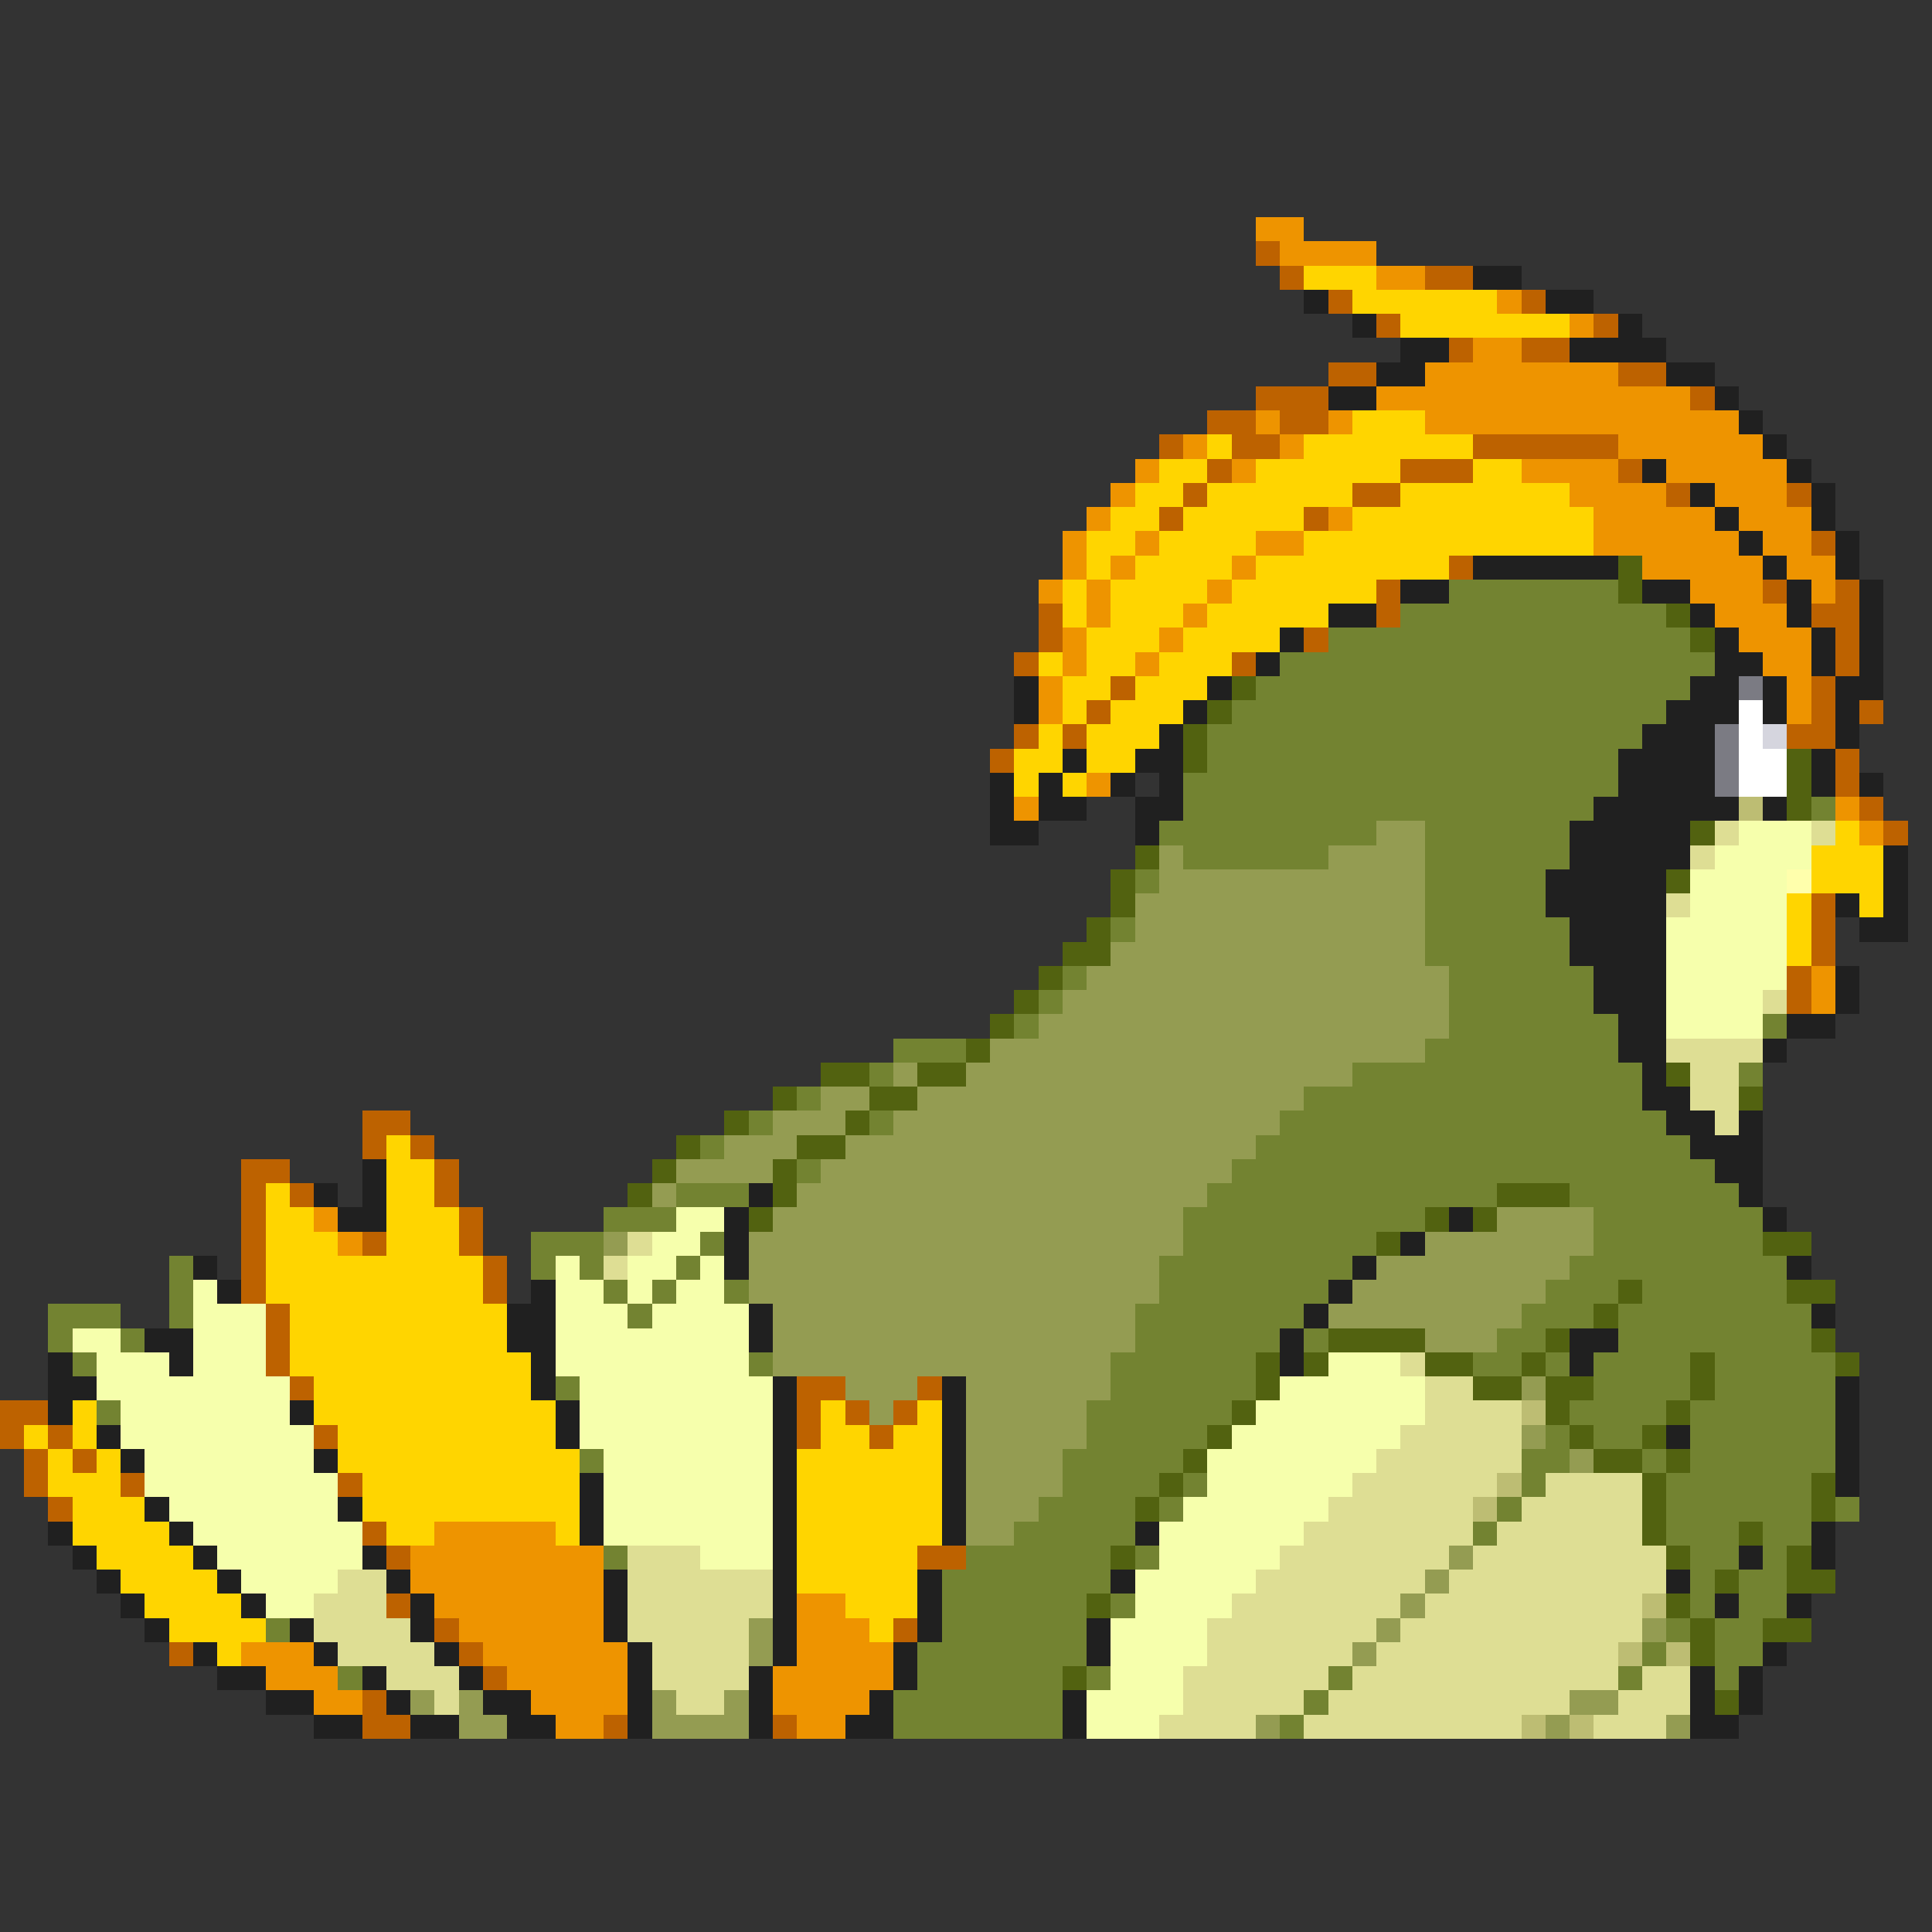 <svg xmlns="http://www.w3.org/2000/svg" viewBox="0 -0.5 80 80" shape-rendering="crispEdges">
<rect x="0" y="-0.5" width="80" height="80" fill="#333333" stroke="none"/>
<path stroke="#ee9400" d="M52 9h2M53 10h4M57 11h2M62 12h1M65 13h1M61 14h2M59 15h8M57 16h13M52 17h1M55 17h1M59 17h13M49 18h1M53 18h1M67 18h6M47 19h1M51 19h1M63 19h4M69 19h5M46 20h1M65 20h4M71 20h3M45 21h1M55 21h1M66 21h5M72 21h3M44 22h1M47 22h1M52 22h2M66 22h6M73 22h2M44 23h1M46 23h1M51 23h1M68 23h5M74 23h2M43 24h1M45 24h1M50 24h1M70 24h3M75 24h1M45 25h1M49 25h1M71 25h3M44 26h1M48 26h1M72 26h3M44 27h1M47 27h1M73 27h2M43 28h1M74 28h1M43 29h1M74 29h1M45 32h1M42 33h1M76 33h1M77 34h1M75 40h1M75 41h1M13 50h1M14 51h1M18 63h5M17 64h8M17 65h8M18 66h7M33 66h2M19 67h6M33 67h3M10 68h3M20 68h6M33 68h4M11 69h3M21 69h5M32 69h5M13 70h2M22 70h4M32 70h4M23 71h2M33 71h2" />
<path stroke="#bd6200" d="M52 10h1M53 11h1M59 11h2M55 12h1M63 12h1M57 13h1M66 13h1M60 14h1M63 14h2M55 15h2M67 15h2M52 16h3M70 16h1M50 17h2M53 17h2M48 18h1M51 18h2M61 18h6M50 19h1M58 19h3M67 19h1M49 20h1M56 20h2M69 20h1M74 20h1M48 21h1M54 21h1M75 22h1M60 23h1M57 24h1M73 24h1M76 24h1M43 25h1M57 25h1M75 25h2M43 26h1M54 26h1M76 26h1M42 27h1M51 27h1M76 27h1M46 28h1M75 28h1M45 29h1M75 29h1M77 29h1M42 30h1M44 30h1M74 30h2M41 31h1M76 31h1M76 32h1M77 33h1M78 34h1M75 37h1M75 38h1M75 39h1M74 40h1M74 41h1M15 46h2M15 47h1M17 47h1M10 48h2M18 48h1M10 49h1M12 49h1M18 49h1M10 50h1M19 50h1M10 51h1M15 51h1M19 51h1M10 52h1M20 52h1M10 53h1M20 53h1M11 54h1M11 55h1M11 56h1M12 57h1M33 57h2M38 57h1M0 58h2M33 58h1M35 58h1M37 58h1M0 59h1M2 59h1M13 59h1M33 59h1M36 59h1M1 60h1M3 60h1M1 61h1M5 61h1M14 61h1M2 62h1M15 63h1M16 64h1M38 64h2M16 66h1M18 67h1M37 67h1M7 68h1M19 68h1M20 69h1M15 70h1M15 71h2M25 71h1M32 71h1" />
<path stroke="#ffd500" d="M54 11h3M56 12h6M58 13h7M56 17h3M50 18h1M54 18h7M48 19h2M52 19h6M61 19h2M47 20h2M50 20h6M58 20h7M46 21h2M49 21h5M56 21h10M45 22h2M48 22h4M54 22h12M45 23h1M47 23h4M52 23h8M44 24h1M46 24h4M51 24h6M44 25h1M46 25h3M50 25h5M45 26h3M49 26h4M43 27h1M45 27h2M48 27h3M44 28h2M47 28h3M44 29h1M46 29h3M43 30h1M45 30h3M42 31h2M45 31h2M42 32h1M44 32h1M76 34h1M75 35h3M75 36h3M74 37h1M77 37h1M74 38h1M74 39h1M16 47h1M16 48h2M11 49h1M16 49h2M11 50h2M16 50h3M11 51h3M16 51h3M11 52h9M11 53h9M12 54h9M12 55h9M12 56h10M13 57h9M3 58h1M13 58h10M34 58h1M38 58h1M1 59h1M3 59h1M14 59h9M34 59h2M37 59h2M2 60h1M4 60h1M14 60h10M33 60h6M2 61h3M15 61h9M33 61h6M3 62h3M15 62h9M33 62h6M3 63h4M16 63h2M23 63h1M33 63h6M4 64h4M33 64h5M5 65h4M33 65h5M6 66h4M35 66h3M7 67h4M36 67h1M9 68h1" />
<path stroke="#202020" d="M61 11h2M54 12h1M64 12h2M56 13h1M67 13h1M58 14h2M65 14h4M57 15h2M69 15h2M55 16h2M71 16h1M72 17h1M73 18h1M68 19h1M74 19h1M70 20h1M75 20h1M71 21h1M75 21h1M72 22h1M76 22h1M61 23h6M73 23h1M76 23h1M58 24h2M68 24h2M74 24h1M77 24h1M55 25h2M70 25h1M74 25h1M77 25h1M53 26h1M71 26h1M75 26h1M77 26h1M52 27h1M71 27h2M75 27h1M77 27h1M42 28h1M50 28h1M70 28h2M73 28h1M76 28h2M42 29h1M49 29h1M69 29h3M73 29h1M76 29h1M48 30h1M68 30h3M76 30h1M44 31h1M47 31h2M67 31h4M75 31h1M41 32h1M43 32h1M46 32h1M48 32h1M67 32h4M75 32h1M77 32h1M41 33h1M43 33h2M47 33h2M66 33h6M73 33h1M41 34h2M47 34h1M65 34h5M65 35h5M78 35h1M64 36h5M78 36h1M64 37h5M76 37h1M78 37h1M65 38h4M77 38h2M65 39h4M66 40h3M76 40h1M66 41h3M76 41h1M67 42h2M74 42h2M67 43h2M73 43h1M68 44h1M68 45h2M69 46h2M72 46h1M70 47h3M15 48h1M71 48h2M13 49h1M15 49h1M31 49h1M72 49h1M14 50h2M30 50h1M60 50h1M73 50h1M30 51h1M58 51h1M8 52h1M30 52h1M56 52h1M74 52h1M9 53h1M22 53h1M55 53h1M21 54h2M31 54h1M54 54h1M75 54h1M6 55h2M21 55h2M31 55h1M53 55h1M65 55h2M2 56h1M7 56h1M22 56h1M53 56h1M65 56h1M2 57h2M22 57h1M32 57h1M39 57h1M76 57h1M2 58h1M12 58h1M23 58h1M32 58h1M39 58h1M76 58h1M4 59h1M23 59h1M32 59h1M39 59h1M69 59h1M76 59h1M5 60h1M13 60h1M32 60h1M39 60h1M76 60h1M24 61h1M32 61h1M39 61h1M76 61h1M6 62h1M14 62h1M24 62h1M32 62h1M39 62h1M2 63h1M7 63h1M24 63h1M32 63h1M39 63h1M47 63h1M75 63h1M3 64h1M8 64h1M15 64h1M32 64h1M72 64h1M75 64h1M4 65h1M9 65h1M16 65h1M25 65h1M32 65h1M38 65h1M46 65h1M69 65h1M5 66h1M10 66h1M17 66h1M25 66h1M32 66h1M38 66h1M71 66h1M74 66h1M6 67h1M12 67h1M17 67h1M25 67h1M32 67h1M38 67h1M45 67h1M8 68h1M13 68h1M18 68h1M26 68h1M32 68h1M37 68h1M45 68h1M73 68h1M9 69h2M15 69h1M19 69h1M26 69h1M31 69h1M37 69h1M70 69h1M72 69h1M11 70h2M16 70h1M20 70h2M26 70h1M31 70h1M36 70h1M44 70h1M70 70h1M72 70h1M13 71h2M17 71h2M21 71h2M26 71h1M31 71h1M35 71h2M44 71h1M70 71h2" />
<path stroke="#526210" d="M67 23h1M67 24h1M69 25h1M70 26h1M51 28h1M50 29h1M49 30h1M49 31h1M74 31h1M74 32h1M74 33h1M70 34h1M47 35h1M46 36h1M69 36h1M46 37h1M45 38h1M44 39h2M43 40h1M42 41h1M41 42h1M40 43h1M34 44h2M38 44h2M69 44h1M32 45h1M36 45h2M72 45h1M30 46h1M35 46h1M28 47h1M33 47h2M27 48h1M32 48h1M26 49h1M32 49h1M62 49h3M31 50h1M59 50h1M61 50h1M57 51h1M73 51h2M67 53h1M74 53h2M66 54h1M55 55h4M64 55h1M75 55h1M52 56h1M54 56h1M59 56h2M63 56h1M70 56h1M76 56h1M52 57h1M61 57h2M64 57h2M70 57h1M51 58h1M64 58h1M69 58h1M50 59h1M65 59h1M68 59h1M49 60h1M66 60h2M69 60h1M48 61h1M68 61h1M75 61h1M47 62h1M68 62h1M75 62h1M68 63h1M72 63h1M46 64h1M69 64h1M74 64h1M71 65h1M74 65h2M45 66h1M69 66h1M70 67h1M73 67h2M70 68h1M44 69h1M71 70h1" />
<path stroke="#738331" d="M60 24h7M58 25h11M55 26h15M53 27h18M52 28h18M51 29h18M50 30h18M50 31h17M49 32h18M49 33h17M75 33h1M48 34h9M59 34h6M49 35h6M59 35h6M47 36h1M59 36h5M59 37h5M46 38h1M59 38h6M59 39h6M44 40h1M60 40h6M43 41h1M60 41h6M42 42h1M60 42h7M73 42h1M37 43h3M59 43h8M36 44h1M56 44h12M72 44h1M33 45h1M54 45h14M31 46h1M36 46h1M53 46h16M29 47h1M52 47h18M33 48h1M51 48h20M28 49h3M50 49h12M65 49h7M25 50h3M49 50h10M66 50h7M22 51h3M29 51h1M49 51h8M66 51h7M7 52h1M22 52h1M24 52h1M28 52h1M48 52h8M65 52h9M7 53h1M25 53h1M27 53h1M30 53h1M48 53h7M64 53h3M68 53h6M2 54h3M7 54h1M26 54h1M47 54h7M63 54h3M67 54h8M2 55h1M5 55h1M47 55h6M54 55h1M62 55h2M67 55h8M3 56h1M31 56h1M46 56h6M61 56h2M64 56h1M66 56h4M71 56h5M23 57h1M46 57h6M66 57h4M71 57h5M4 58h1M45 58h6M65 58h4M70 58h6M45 59h5M64 59h1M66 59h2M70 59h6M24 60h1M44 60h5M63 60h2M68 60h1M70 60h6M44 61h4M49 61h1M63 61h1M69 61h6M43 62h4M48 62h1M62 62h1M69 62h6M76 62h1M42 63h5M61 63h1M69 63h3M73 63h2M25 64h1M40 64h6M47 64h1M70 64h2M73 64h1M39 65h7M70 65h1M72 65h2M39 66h6M46 66h1M70 66h1M72 66h2M11 67h1M39 67h6M69 67h1M71 67h2M38 68h7M68 68h1M71 68h2M14 69h1M38 69h6M45 69h1M55 69h1M67 69h1M71 69h1M37 70h7M54 70h1M37 71h7M53 71h1" />
<path stroke="#7b7b83" d="M72 28h1M71 30h1M71 31h1M71 32h1" />
<path stroke="#ffffff" d="M72 29h1M72 30h1M72 31h2M72 32h2" />
<path stroke="#d5d5de" d="M73 30h1" />
<path stroke="#bdbd73" d="M72 33h1M63 58h1M62 61h1M61 62h1M68 66h1M67 68h1M69 68h1M63 71h1M65 71h1" />
<path stroke="#949c52" d="M57 34h2M48 35h1M55 35h4M48 36h11M47 37h12M47 38h12M46 39h13M45 40h15M44 41h16M43 42h17M41 43h18M37 44h1M40 44h16M34 45h2M38 45h16M32 46h3M37 46h16M30 47h3M35 47h17M28 48h4M34 48h17M27 49h1M33 49h17M32 50h17M62 50h4M25 51h1M31 51h18M59 51h7M31 52h17M57 52h8M31 53h17M56 53h8M32 54h15M55 54h8M32 55h15M59 55h3M32 56h14M35 57h3M40 57h6M63 57h1M36 58h1M40 58h5M40 59h5M63 59h1M40 60h4M65 60h1M40 61h4M40 62h3M40 63h2M60 64h1M59 65h1M58 66h1M31 67h1M57 67h1M68 67h1M31 68h1M56 68h1M17 70h1M19 70h1M27 70h1M30 70h1M65 70h2M19 71h2M27 71h4M52 71h1M64 71h1M69 71h1" />
<path stroke="#dede94" d="M71 34h1M75 34h1M70 35h1M69 37h1M73 41h1M69 43h4M70 44h2M70 45h2M71 46h1M26 51h1M25 52h1M58 56h1M59 57h2M59 58h4M58 59h5M57 60h6M56 61h6M64 61h4M55 62h6M63 62h5M54 63h7M62 63h6M26 64h3M53 64h7M61 64h8M14 65h2M26 65h6M52 65h7M60 65h9M13 66h3M26 66h6M51 66h7M59 66h9M13 67h4M26 67h5M50 67h7M58 67h10M14 68h4M27 68h4M50 68h6M57 68h10M16 69h3M27 69h4M49 69h6M56 69h11M68 69h2M18 70h1M28 70h2M49 70h5M55 70h10M67 70h3M48 71h4M54 71h9M66 71h3" />
<path stroke="#f6ffac" d="M72 34h3M71 35h4M70 36h4M70 37h4M69 38h5M69 39h5M69 40h5M69 41h4M69 42h4M28 50h2M27 51h2M23 52h1M26 52h2M29 52h1M8 53h1M23 53h2M26 53h1M28 53h2M8 54h3M23 54h3M27 54h4M3 55h2M8 55h3M23 55h8M4 56h3M8 56h3M23 56h8M55 56h3M4 57h8M24 57h8M53 57h6M5 58h7M24 58h8M52 58h7M5 59h8M24 59h8M51 59h7M6 60h7M25 60h7M50 60h7M6 61h8M25 61h7M50 61h6M7 62h7M25 62h7M49 62h6M8 63h7M25 63h7M48 63h6M9 64h6M29 64h3M48 64h5M10 65h4M47 65h5M11 66h2M47 66h4M46 67h4M46 68h4M46 69h3M45 70h4M45 71h3" />
<path stroke="#ffffac" d="M74 36h1" />
</svg>